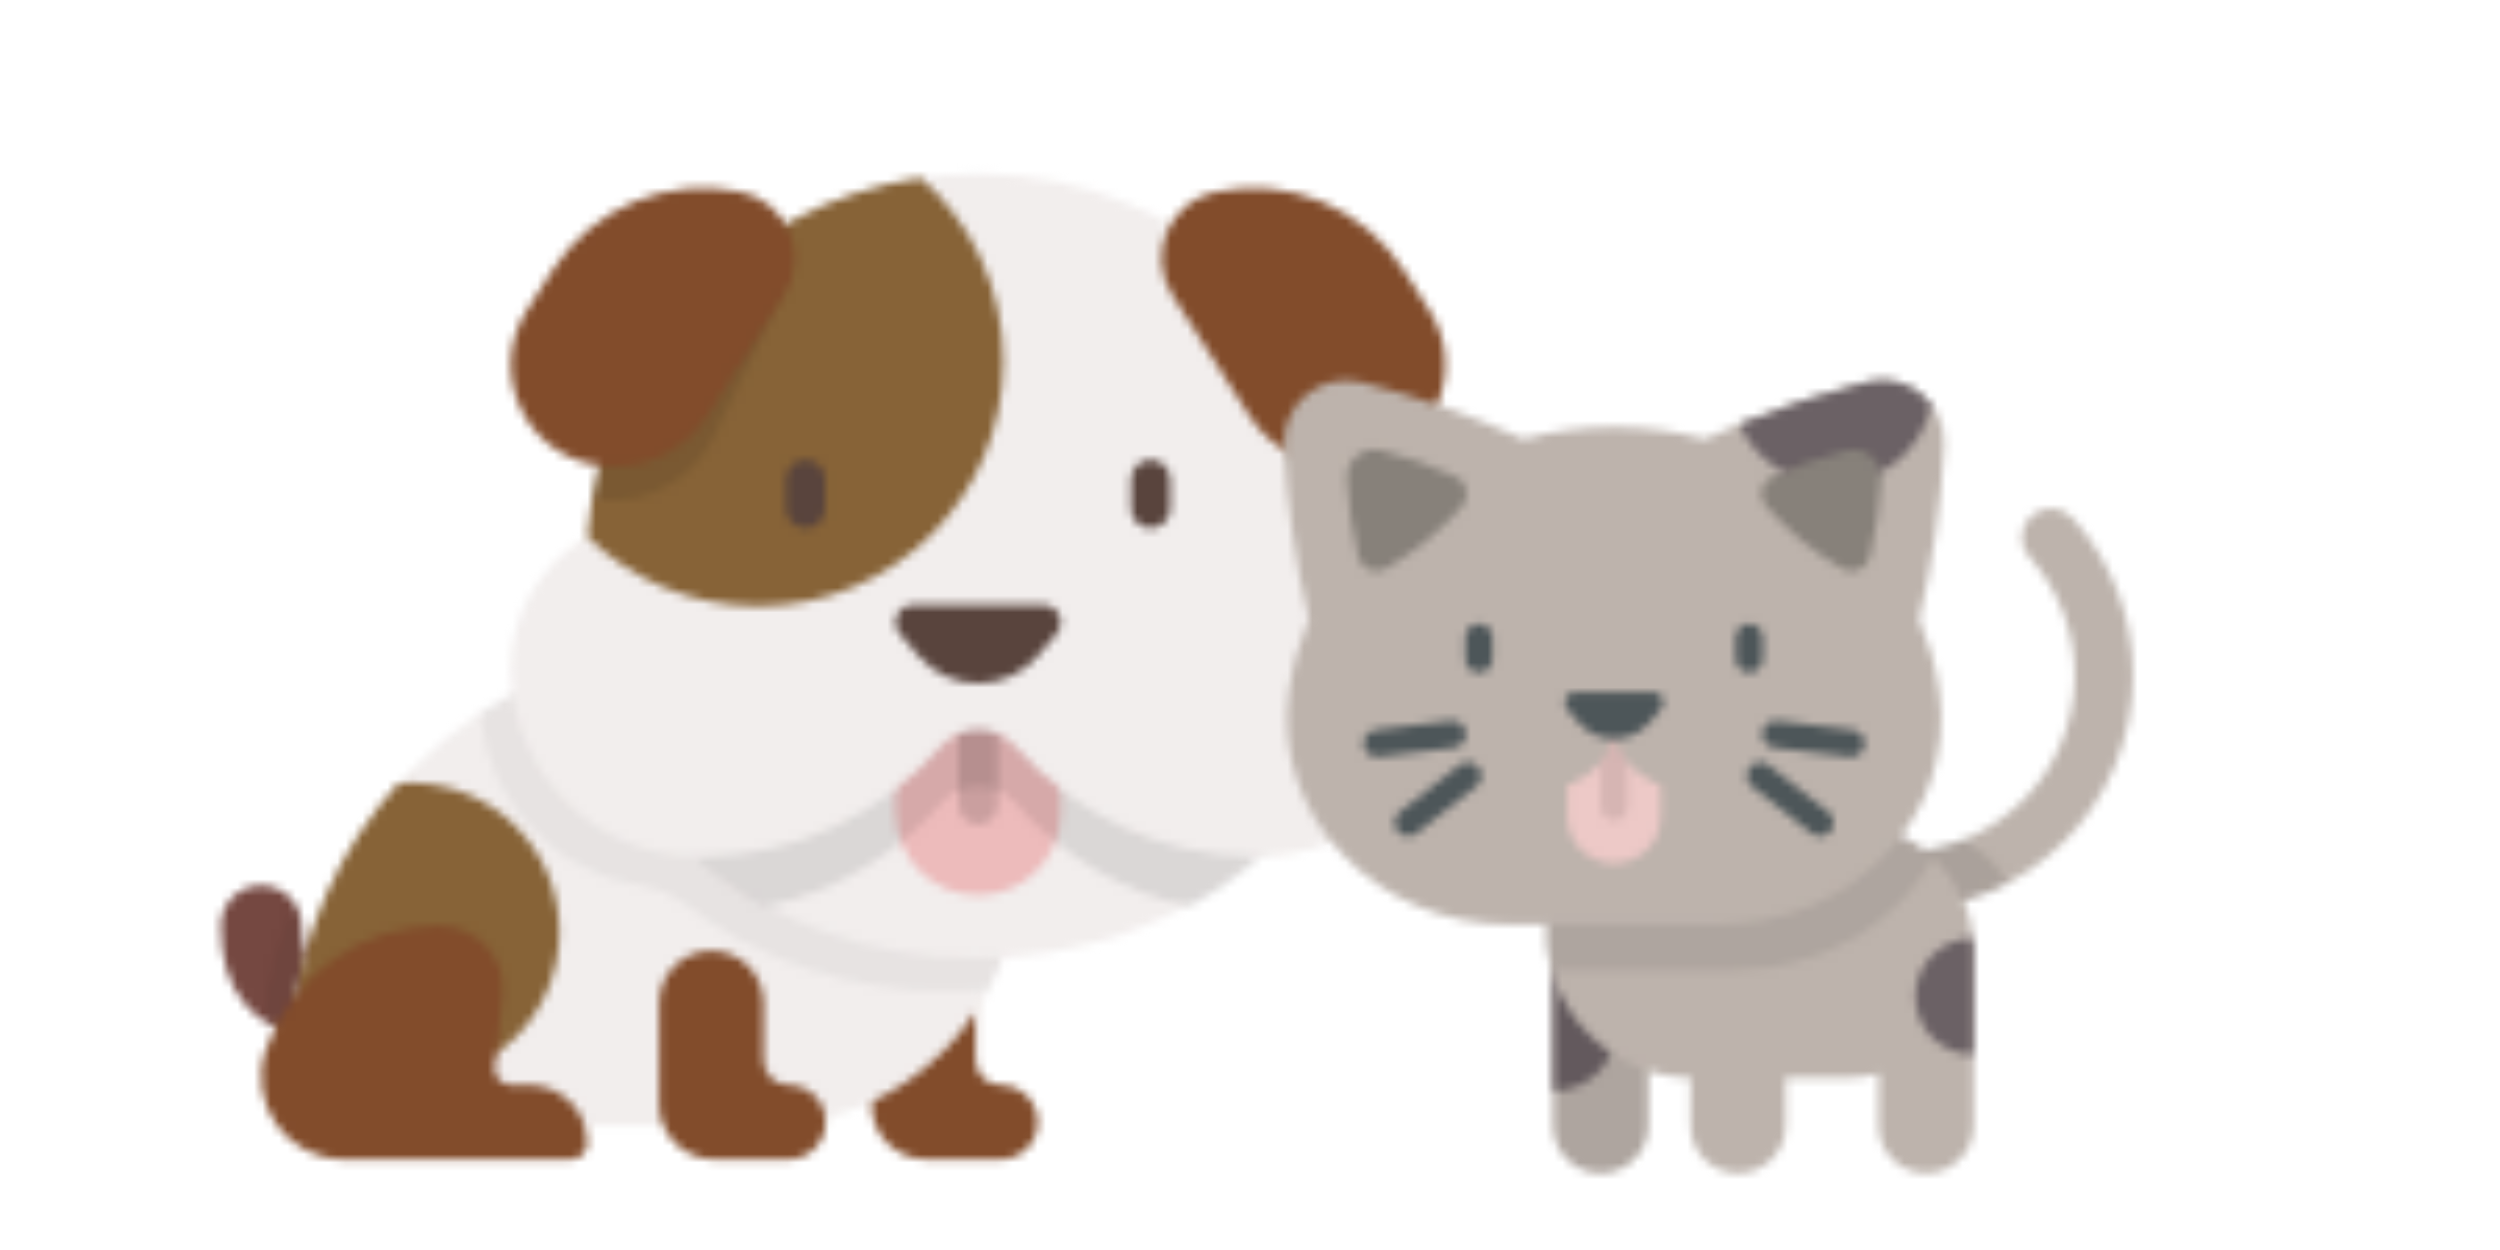 <svg xmlns="http://www.w3.org/2000/svg" xmlns:xlink="http://www.w3.org/1999/xlink" xmlns:fi="http://pattern.flaticon.com/" x="0" y="0" width="300" height="150" viewBox="0 0 300 150"><rect x="0px" y="0px" width="100%" height="100%" opacity="1" fill="#ffffff"/><defs><g transform="matrix(0.287 0 0 0.287 26.509 6.509)" id="L1_0"><path d="M48.855,412.041c-17.463,0-30.565-5.089-38.943-15.127C3.243,388.922,0,378.28,0,364.379  c0-9.308,7.546-16.854,16.855-16.854s16.855,7.546,16.855,16.854c0,7.343,1.306,10.004,2.084,10.936  c1.577,1.889,6.459,3.016,13.063,3.016c9.308,0,16.855,7.546,16.855,16.855C65.71,404.495,58.164,412.041,48.855,412.041z" fill="#754841"/><path d="M48.855,378.331c-6.603,0-11.486-1.127-13.063-3.016  c-0.777-0.932-2.084-3.594-2.084-10.936c0-3.682-1.195-7.079-3.199-9.851c-6.505,15.491-10.856,32.11-12.68,49.482  c7.947,5.328,18.326,8.032,31.024,8.032c9.308,0,16.855-7.546,16.855-16.855C65.71,385.878,58.164,378.331,48.855,378.331z" opacity="0.05" fill="#000000"/><path d="M315.579,420.546v-23.917c0-12.033-9.754-21.788-21.788-21.788l0,0  c-12.033,0-21.788,9.754-21.788,21.788v42.523c0,12.647,10.253,22.901,22.901,22.901h31.103c8.582,0,15.539-6.957,15.539-15.539l0,0  c0-8.582-6.957-15.539-15.539-15.539l0,0C320.248,430.974,315.579,426.305,315.579,420.546z" fill="#824c2b"/><path d="M227.363,447.911H54.327c-13.984,0-25.321-11.337-25.321-25.321l0,0  c0-97.159,78.763-175.922,175.922-175.922h128.017v95.659C332.946,400.639,285.674,447.911,227.363,447.911z" fill="#f2eeed"/><path d="M204.929,246.667c-35.475,0-68.49,10.51-96.123,28.572  c2.644,36.728,30.482,66.461,66.331,72.007c7.144,1.105,13.886,4.088,19.618,8.493c29.008,22.289,67.27,35.84,109.212,35.84  c5.801,0,11.532-0.259,17.178-0.765c7.525-14.524,11.801-31.001,11.801-48.487v-95.659H204.929V246.667z" opacity="0.05" fill="#000000"/><path d="M79.209,304.625c-1.677,0-3.333,0.086-4.976,0.216c-24.414,27.082-40.533,61.786-44.349,100.114  c11.392,14.753,29.243,24.265,49.325,24.265c34.405,0,62.297-27.892,62.297-62.297C141.506,332.516,113.614,304.625,79.209,304.625z  " fill="#876337"/><g><path d="M114.526,423.468l3.189-29.897c1.664-15.596-10.56-29.191-26.244-29.191l0,0   c-32.889,0-62.131,20.926-72.744,52.055l0,0c-7.628,22.375,9.005,45.619,32.645,45.619h95.152c3.711,0,6.719-3.008,6.719-6.719l0,0   c0-13.453-10.906-24.359-24.359-24.359h-7.609C117.241,430.974,114.097,427.479,114.526,423.468z" fill="#824c2b"/><path d="M226.877,420.546v-23.917c0-12.033-9.754-21.788-21.788-21.788l0,0   c-12.033,0-21.788,9.754-21.788,21.788v42.523c0,12.647,10.253,22.901,22.901,22.901h31.103c8.582,0,15.539-6.957,15.539-15.539   l0,0c0-8.582-6.957-15.539-15.539-15.539l0,0C231.546,430.974,226.877,426.305,226.877,420.546z" fill="#824c2b"/></g><ellipse cx="316px" cy="237px" rx="164px" ry="141px" fill="#f2eeed"/><path d="M351.15,317.089c0,19.075-15.464,34.539-34.539,34.539s-34.539-15.464-34.539-34.539v-46.098h69.077  V317.089z" fill="#edbbbb"/><path d="M316.611,321.968c-4.516,0-8.178-3.661-8.178-8.178v-38.319  c0-4.516,3.661-8.178,8.178-8.178c4.516,0,8.178,3.661,8.178,8.178v38.319C324.789,318.307,321.128,321.968,316.611,321.968z" opacity="0.15" fill="#000000"/><path d="M480.083,225.526c-0.033-0.019-0.065-0.039-0.098-0.058  c-0.078-1.094-0.176-2.183-0.276-3.27c-8.958-70.727-78.556-125.772-163.096-125.772c-84.537,0-154.131,55.04-163.095,125.761  c-0.1,1.091-0.197,2.183-0.277,3.28c-0.033,0.019-0.065,0.039-0.098,0.059c-0.397,4.007-0.611,8.059-0.611,12.154  c0,49.766,29.899,93.517,75.072,118.677c29.038-6.113,54.607-21.63,73.374-43.228c8.204-9.441,23.067-9.441,31.271,0  c18.767,21.598,44.337,37.115,73.374,43.228c45.173-25.161,75.072-68.911,75.072-118.677  C480.693,233.585,480.48,229.533,480.083,225.526z" opacity="0.1" fill="#000000"/><path d="M479.985,201.784c-6.132-84.88-76.93-151.838-163.372-151.838s-157.24,66.958-163.372,151.838  c-19.12,10.922-32.015,31.492-32.015,55.088l0,0c0,43.457,35.229,78.684,78.684,78.684l0,0c40.357,0,76.525-17.866,101.067-46.111  c8.204-9.441,23.067-9.441,31.271,0c24.542,28.245,60.711,46.111,101.067,46.111l0,0c43.457,0,78.684-35.229,78.684-78.684l0,0  C511.999,233.276,499.103,212.707,479.985,201.784z" fill="#f2eeed"/><path d="M292.604,51.695c-75.21,11.048-133.798,73.206-139.361,150.067  c18.453,17.949,43.63,29.019,71.406,29.019c56.58,0,102.448-45.867,102.448-102.448C327.096,97.833,313.754,70.463,292.604,51.695z" fill="#876337"/><path d="M230.903,74.136c-39.305,24.181-67.613,64.499-75.716,111.721  c1.257,0.224,2.53,0.415,3.833,0.534l0,0c19.772,1.801,38.585-8.863,47.195-26.752l26.977-56.047  C238.062,93.473,236.581,82.402,230.903,74.136z" opacity="0.1" fill="#000000"/><g><path d="M154.842,171.435L154.842,171.435c-28.962-6.18-42.851-39.372-26.922-64.337l10.545-16.526   c16.849-26.405,48.322-39.576,78.956-33.039l0,0c19.39,4.137,28.689,26.36,18.024,43.073l-32.296,50.615   C192.84,167.377,173.584,175.433,154.842,171.435z" fill="#824c2b"/><path d="M478.383,171.435L478.383,171.435c28.962-6.18,42.851-39.372,26.922-64.337L494.76,90.572   c-16.849-26.405-48.322-39.576-78.956-33.039l0,0c-19.39,4.137-28.689,26.36-18.024,43.073l32.296,50.615   C440.385,167.377,459.64,175.433,478.383,171.435z" fill="#824c2b"/></g><g><path d="M349.449,242.166l-7.642,9.102c-13.147,15.658-37.24,15.658-50.387,0l-7.643-9.102   c-3.938-4.69-0.604-11.842,5.521-11.842h54.633C350.052,230.324,353.386,237.476,349.449,242.166z" fill="#59443d"/><path d="M244.484,169.596c-4.516,0-8.178,3.661-8.178,8.178v12.178c0,4.516,3.661,8.178,8.178,8.178   c4.516,0,8.178-3.661,8.178-8.178v-12.178C252.661,173.257,249.001,169.596,244.484,169.596z" fill="#59443d"/><path d="M388.74,169.596c-4.516,0-8.178,3.661-8.178,8.178v12.178c0,4.516,3.661,8.178,8.178,8.178   c4.516,0,8.178-3.661,8.178-8.178v-12.178C396.918,173.257,393.257,169.596,388.74,169.596z" fill="#59443d"/></g></g><g transform="matrix(-0.199 0 0 0.199 255.954 42.254)" id="L1_1"><path d="M141.694,336.659C63.564,336.659,0,273.095,0,194.966c0-35.123,12.947-68.819,36.456-94.881  c6.489-7.194,17.584-7.766,24.779-1.276s7.766,17.585,1.276,24.78c-17.682,19.603-27.422,44.951-27.422,71.378  c0,58.782,47.823,106.605,106.605,106.605c9.69,0,17.545,7.855,17.545,17.545C159.238,328.804,151.383,336.659,141.694,336.659z" fill="#bdb3ac"/><path d="M141.694,301.57c-13.967,0-27.311-2.704-39.545-7.609  c-11.035,6.311-20.352,15.269-27.086,26.022c19.874,10.635,42.56,16.677,66.633,16.677c9.69,0,17.545-7.855,17.545-17.545  C159.238,309.425,151.383,301.57,141.694,301.57z" opacity="0.1" fill="#000000"/><path d="M320.979,495.067L320.979,495.067c-15.807,0-28.62-12.814-28.62-28.62V360.73h57.24v105.717  C349.598,482.254,336.786,495.067,320.979,495.067z" fill="#bdb3ac"/><path d="M349.598,445.448c-21.123,0-38.246-17.123-38.246-38.246c0-21.122,17.123-38.246,38.246-38.246  V445.448z" fill="#6b6165"/><path d="M320.979,495.067L320.979,495.067c-15.807,0-28.62-12.814-28.62-28.62  V360.73h57.24v105.717C349.598,482.254,336.786,495.067,320.979,495.067z" opacity="0.08" fill="#000000"/><path d="M288.543,283.843H173.025c-42.463,0-76.887,34.424-76.887,76.887v105.717  c0,15.807,12.814,28.62,28.62,28.62s28.62-12.814,28.62-28.62v-31.373c6.272,1.653,12.855,2.543,19.647,2.543h36.494v28.83  c0,15.807,12.814,28.62,28.62,28.62l0,0c15.807,0,28.62-12.814,28.62-28.62v-28.87c48.184-0.843,86.991-40.141,86.991-88.527l0,0  C353.75,313.038,324.556,283.843,288.543,283.843z" fill="#bdb3ac"/><path d="M96.491,353.446c-0.226,2.399-0.353,4.826-0.353,7.285v62.94c19.394,0,35.116-15.722,35.116-35.116  C131.254,369.278,115.722,353.636,96.491,353.446z" fill="#6b6165"/><path d="M288.543,283.843H173.025c-20.397,0-38.924,7.957-52.687,20.918  c22.103,39.884,66.925,67.703,119.534,67.703h110.727c2.041-7.461,3.151-15.305,3.151-23.413l0,0  C353.75,313.038,324.556,283.843,288.543,283.843z" opacity="0.08" fill="#000000"/><path d="M465.061,18.122l-0.009,0.002c-33.428,8.523-66.029,20.003-97.426,34.286  c-17.425-4.645-35.793-7.131-54.724-7.131l0,0c-18.932,0-37.3,2.486-54.724,7.131c-31.397-14.284-63.997-25.763-97.426-34.286  l-0.01-0.002c-24.601-6.272-48.227,13.111-46.885,38.463l0,0c1.867,35.239,6.934,70.233,15.127,104.555  c-5.885,13.821-10.035,28.5-12.168,43.83l0,0c-10.345,74.35,52.189,140.202,133.139,140.202h125.895  c80.949,0,143.484-65.852,133.139-140.202l0,0c-2.133-15.329-6.283-30.008-12.168-43.829c8.193-34.323,13.259-69.317,15.126-104.555  l0,0C513.289,31.233,489.662,11.85,465.061,18.122z" fill="#bdb3ac"/><g><path d="M231.399,193.183c-4.497,0-8.142-3.645-8.142-8.142v-12.975c0-4.496,3.644-8.142,8.142-8.142   c4.497,0,8.142,3.645,8.142,8.142v12.975C239.54,189.538,235.896,193.183,231.399,193.183z" fill="#4d5659"/><path d="M394.4,193.183c-4.497,0-8.142-3.645-8.142-8.142v-12.975c0-4.496,3.644-8.142,8.142-8.142   c4.497,0,8.142,3.645,8.142,8.142v12.975C402.541,189.538,398.897,193.183,394.4,193.183z" fill="#4d5659"/></g><path d="M284.615,223.892v56.149c0,15.621,12.663,28.285,28.285,28.285c15.621,0,28.285-12.664,28.285-28.285  v-56.149L284.615,223.892z" fill="#edc9c7"/><path d="M312.899,282.378c-4.497,0-8.142-3.645-8.142-8.142v-46.44  c0-4.496,3.644-8.142,8.142-8.142c4.497,0,8.142,3.645,8.142,8.142v46.44C321.041,278.733,317.397,282.378,312.899,282.378z" opacity="0.1" fill="#000000"/><path d="M360.243,263.901c-36.695,0-47.343-26.153-47.343-37.348c0,11.195-10.648,37.348-47.343,37.348  l-22.702-65.543h140.089L360.243,263.901z" fill="#bdb3ac"/><path d="M453.035,59.279l-0.004,0.001c-15.411,3.93-30.429,9.265-44.866,15.938  c-6.781,3.135-8.646,11.907-3.727,17.529l0,0c13.197,15.081,28.795,27.878,46.164,37.874c6.475,3.727,14.715,0.183,16.463-7.08  l0.001-0.005c3.723-15.461,6.022-31.232,6.863-47.115C474.529,65.123,463.999,56.483,453.035,59.279z" fill="#87817a"/><path d="M160.748,18.124l-0.01-0.002c-15.454-3.941-30.519,2.247-39.255,13.675  c6.058,27.489,30.549,48.061,59.859,48.061c25.001,0,46.493-14.973,56.035-36.433C212.459,33.238,186.856,24.781,160.748,18.124z" fill="#6b6165"/><path d="M151.87,76.421L151.87,76.421c0.841,15.882,3.138,31.652,6.863,47.115l0.001,0.005  c1.749,7.263,9.988,10.807,16.463,7.08l0,0c17.37-9.995,32.968-22.792,46.165-37.874l0,0c4.92-5.622,3.055-14.394-3.727-17.529l0,0  c-14.437-6.674-29.454-12.009-44.866-15.938l-0.004-0.001C161.801,56.483,151.271,65.123,151.87,76.421z" fill="#87817a"/><g><path d="M341.211,215.128l-6.589,7.848c-11.335,13.5-32.109,13.5-43.445,0l-6.589-7.848   c-3.396-4.044-0.521-10.212,4.759-10.212h47.105C341.732,204.917,344.607,211.085,341.211,215.128z" fill="#4d5659"/><path d="M169.953,244.066c-4.06,0-7.574-3.033-8.072-7.167c-0.538-4.464,2.642-8.52,7.107-9.059   l45.475-5.493c4.475-0.543,8.52,2.642,9.06,7.106c0.538,4.464-2.643,8.52-7.107,9.059l-45.475,5.493   C170.607,244.046,170.277,244.066,169.953,244.066z" fill="#4d5659"/><path d="M188.698,291.914c-2.414,0-4.804-1.068-6.409-3.114c-2.777-3.537-2.16-8.655,1.378-11.432   l36.028-28.285c3.537-2.778,8.655-2.16,11.431,1.376c2.777,3.537,2.16,8.655-1.376,11.432l-36.029,28.285   C192.229,291.347,190.456,291.914,188.698,291.914z" fill="#4d5659"/><path d="M455.847,244.066c-0.327,0-0.655-0.02-0.987-0.06l-45.475-5.493   c-4.464-0.54-7.645-4.595-7.107-9.059c0.54-4.465,4.606-7.647,9.06-7.106l45.475,5.493c4.464,0.54,7.645,4.595,7.107,9.059   C463.42,241.032,459.907,244.066,455.847,244.066z" fill="#4d5659"/><path d="M437.101,291.914c-1.76,0-3.531-0.568-5.023-1.738l-36.027-28.285   c-3.537-2.777-4.152-7.895-1.376-11.432c2.778-3.537,7.894-4.151,11.432-1.376l36.027,28.285c3.537,2.777,4.152,7.895,1.376,11.432   C441.904,290.845,439.515,291.914,437.101,291.914z" fill="#4d5659"/></g></g></defs><g fi:class="KUsePattern"><pattern id="pattern_L1_0" width="350" height="350" patternUnits="userSpaceOnUse"><use xlink:href="#L1_0" x="-350" y="-350"/><use xlink:href="#L1_0" x="0" y="-350"/><use xlink:href="#L1_0" x="350" y="-350"/><use xlink:href="#L1_0" x="-350" y="0"/><use xlink:href="#L1_0" x="0" y="0"/><use xlink:href="#L1_0" x="350" y="0"/><use xlink:href="#L1_0" x="-350" y="350"/><use xlink:href="#L1_0" x="0" y="350"/><use xlink:href="#L1_0" x="350" y="350"/></pattern><rect x="0" y="0" width="100%" height="100%" fill="url(#pattern_L1_0)"/></g><g fi:class="KUsePattern"><pattern id="pattern_L1_1" width="350" height="350" patternUnits="userSpaceOnUse"><use xlink:href="#L1_1" x="-350" y="-350"/><use xlink:href="#L1_1" x="0" y="-350"/><use xlink:href="#L1_1" x="350" y="-350"/><use xlink:href="#L1_1" x="-350" y="0"/><use xlink:href="#L1_1" x="0" y="0"/><use xlink:href="#L1_1" x="350" y="0"/><use xlink:href="#L1_1" x="-350" y="350"/><use xlink:href="#L1_1" x="0" y="350"/><use xlink:href="#L1_1" x="350" y="350"/></pattern><rect x="0" y="0" width="100%" height="100%" fill="url(#pattern_L1_1)"/></g></svg>